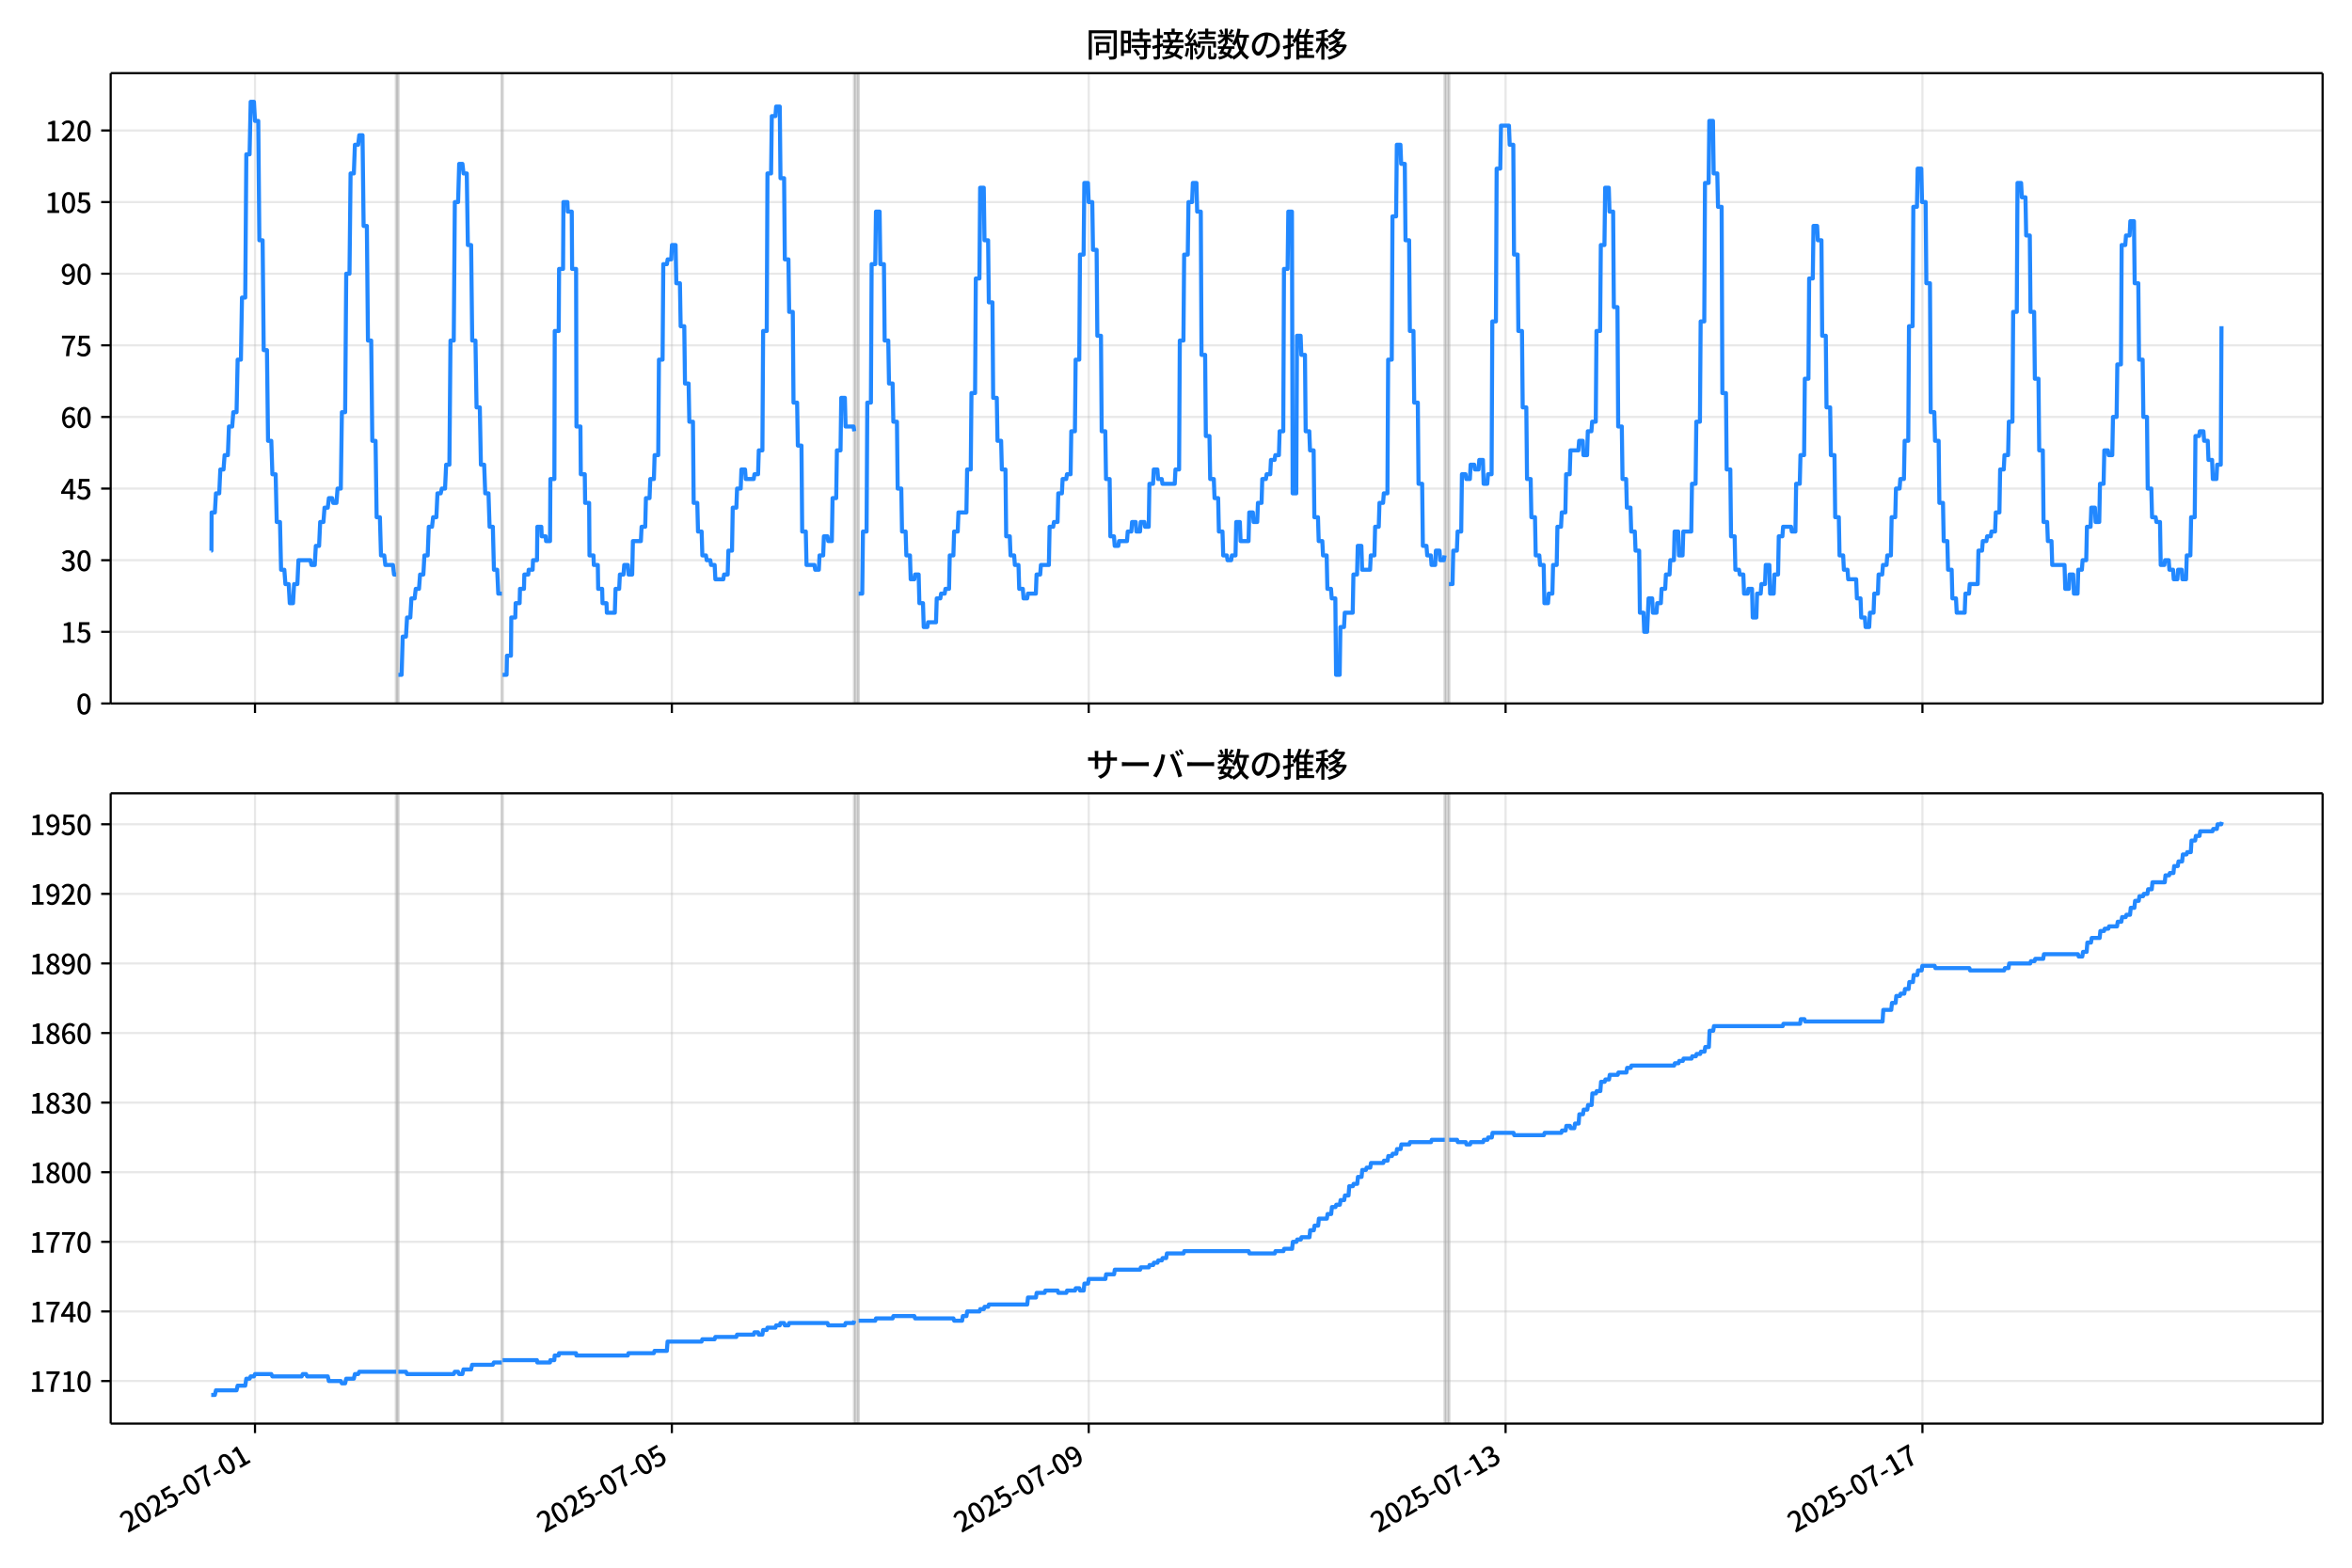 <!DOCTYPE svg  PUBLIC '-//W3C//DTD SVG 1.1//EN'  'http://www.w3.org/Graphics/SVG/1.1/DTD/svg11.dtd'>
<svg version="1.1" viewBox="0 0 864 576" xmlns="http://www.w3.org/2000/svg" xmlns:xlink="http://www.w3.org/1999/xlink">
 <defs>
  <style type="text/css">*{stroke-linejoin: round; stroke-linecap: butt}</style>
 </defs>
 <g id="aa">
  <g id="ab">
   <path d="m0 576h864v-576h-864z" fill="#fff"/>
  </g>
  <g id="ac">
   <g id="ad">
    <path d="m40.66 258.47h812.54v-231.59h-812.54z" fill="#fff"/>
   </g>
   <g id="ae">
    <path d="m145.52 258.47h.798v-231.59h-.798z" clip-path="url(#b)" fill="#808080" opacity=".3" stroke="#808080"/>
   </g>
   <g id="af">
    <path d="m184.33 258.47h.266v-231.59h-.266z" clip-path="url(#b)" fill="#808080" opacity=".3" stroke="#808080"/>
   </g>
   <g id="ag">
    <path d="m313.8 258.47h1.595v-231.59h-1.595z" clip-path="url(#b)" fill="#808080" opacity=".3" stroke="#808080"/>
   </g>
   <g id="ah">
    <path d="m530.74 258.47h1.595v-231.59h-1.595z" clip-path="url(#b)" fill="#808080" opacity=".3" stroke="#808080"/>
   </g>
   <g id="ai">
    <g id="aj">
     <g id="ak">
      <path d="m93.674 258.47v-231.59" clip-path="url(#b)" fill="none" stroke="#b0b0b0" stroke-linecap="square" stroke-opacity=".3" stroke-width=".8"/>
     </g>
     <g id="al">
      <defs>
       <path id="i" d="m0 0v3.5" stroke="#000" stroke-width=".8"/>
      </defs>
      <use x="93.674" y="258.468" stroke="#000000" stroke-width=".8" xlink:href="#i"/>
     </g>
    </g>
    <g id="am">
     <g id="an">
      <path d="m246.81 258.47v-231.59" clip-path="url(#b)" fill="none" stroke="#b0b0b0" stroke-linecap="square" stroke-opacity=".3" stroke-width=".8"/>
     </g>
     <g id="ao">
      <use x="246.806" y="258.468" stroke="#000000" stroke-width=".8" xlink:href="#i"/>
     </g>
    </g>
    <g id="ap">
     <g id="aq">
      <path d="m399.94 258.47v-231.59" clip-path="url(#b)" fill="none" stroke="#b0b0b0" stroke-linecap="square" stroke-opacity=".3" stroke-width=".8"/>
     </g>
     <g id="ar">
      <use x="399.938" y="258.468" stroke="#000000" stroke-width=".8" xlink:href="#i"/>
     </g>
    </g>
    <g id="as">
     <g id="at">
      <path d="m553.07 258.47v-231.59" clip-path="url(#b)" fill="none" stroke="#b0b0b0" stroke-linecap="square" stroke-opacity=".3" stroke-width=".8"/>
     </g>
     <g id="au">
      <use x="553.07" y="258.468" stroke="#000000" stroke-width=".8" xlink:href="#i"/>
     </g>
    </g>
    <g id="av">
     <g id="aw">
      <path d="m706.2 258.47v-231.59" clip-path="url(#b)" fill="none" stroke="#b0b0b0" stroke-linecap="square" stroke-opacity=".3" stroke-width=".8"/>
     </g>
     <g id="ax">
      <use x="706.203" y="258.468" stroke="#000000" stroke-width=".8" xlink:href="#i"/>
     </g>
    </g>
   </g>
   <g id="ay">
    <g id="az">
     <g id="ba">
      <path d="m40.66 258.47h812.54" clip-path="url(#b)" fill="none" stroke="#b0b0b0" stroke-linecap="square" stroke-opacity=".3" stroke-width=".8"/>
     </g>
     <g id="bb">
      <defs>
       <path id="d" d="m0 0h-3.5" stroke="#000" stroke-width=".8"/>
      </defs>
      <use x="40.66" y="258.468" stroke="#000000" stroke-width=".8" xlink:href="#d"/>
     </g>
     <g id="bc">
      <!-- 0 -->
      <g transform="translate(27.96 262.45) scale(.1 -.1)">
       <defs>
        <path id="a" transform="scale(.016)" d="m1830-90q-460 0-806 275-346 276-535 823-188 547-188 1366 0 820 188 1357 189 538 535 803 346 266 806 266 461 0 800-269 340-269 528-803 189-534 189-1354 0-819-189-1366-188-547-528-823-339-275-800-275zm0 589q237 0 422 185 186 186 288 599 103 413 103 1091 0 679-103 1082-102 403-288 582-185 180-422 180-236 0-422-180-186-179-292-582-105-403-105-1082 0-678 105-1091 106-413 292-599 186-185 422-185z"/>
       </defs>
       <use xlink:href="#a"/>
      </g>
     </g>
    </g>
    <g id="bd">
     <g id="be">
      <path d="m40.66 232.15h812.54" clip-path="url(#b)" fill="none" stroke="#b0b0b0" stroke-linecap="square" stroke-opacity=".3" stroke-width=".8"/>
     </g>
     <g id="bf">
      <use x="40.66" y="232.151" stroke="#000000" stroke-width=".8" xlink:href="#d"/>
     </g>
     <g id="bg">
      <!-- 15 -->
      <g transform="translate(22.26 236.14) scale(.1 -.1)">
       <defs>
        <path id="e" transform="scale(.016)" d="m544 0v608h1037v3277h-845v467q333 58 579 147 247 90 451 218h557v-4109h915v-608h-2694z"/>
        <path id="h" transform="scale(.016)" d="m1715-90q-365 0-653 90t-506 237q-217 147-383 307l352 480q134-134 294-246t361-183q202-70 452-70 262 0 473 118 212 119 333 346 122 227 122 541 0 460-247 716-246 256-649 256-224 0-384-64t-365-198l-365 237 141 2240h2387v-627h-1747l-109-1204q154 77 307 118 154 42 340 42 397 0 723-160t518-490q192-329 192-847 0-519-224-887t-586-560q-361-192-777-192z"/>
       </defs>
       <use xlink:href="#e"/>
       <use transform="translate(57)" xlink:href="#h"/>
      </g>
     </g>
    </g>
    <g id="bh">
     <g id="bi">
      <path d="m40.66 205.83h812.54" clip-path="url(#b)" fill="none" stroke="#b0b0b0" stroke-linecap="square" stroke-opacity=".3" stroke-width=".8"/>
     </g>
     <g id="bj">
      <use x="40.66" y="205.834" stroke="#000000" stroke-width=".8" xlink:href="#d"/>
     </g>
     <g id="bk">
      <!-- 30 -->
      <g transform="translate(22.26 209.82) scale(.1 -.1)">
       <defs>
        <path id="m" transform="scale(.016)" d="m1715-90q-371 0-656 90t-503 240q-217 150-377 323l359 474q211-205 479-359 269-153 634-153 269 0 467 92 199 93 311 266t112 423q0 256-125 451t-429 300q-304 106-835 106v551q467 0 732 105 266 106 384 291 119 186 119 423 0 307-192 489-192 183-531 183-269 0-503-119-233-118-438-316l-384 460q282 256 614 413 333 157 737 157 422 0 748-144 327-144 512-413 186-269 186-659 0-403-221-685-221-281-592-422v-26q269-70 490-227t349-400 128-557q0-422-215-726-214-304-573-468-358-163-787-163z"/>
       </defs>
       <use xlink:href="#m"/>
       <use transform="translate(57)" xlink:href="#a"/>
      </g>
     </g>
    </g>
    <g id="bl">
     <g id="bm">
      <path d="m40.66 179.52h812.54" clip-path="url(#b)" fill="none" stroke="#b0b0b0" stroke-linecap="square" stroke-opacity=".3" stroke-width=".8"/>
     </g>
     <g id="bn">
      <use x="40.66" y="179.517" stroke="#000000" stroke-width=".8" xlink:href="#d"/>
     </g>
     <g id="bo">
      <!-- 45 -->
      <g transform="translate(22.26 183.5) scale(.1 -.1)">
       <defs>
        <path id="r" transform="scale(.016)" d="m2170 0v3072q0 192 12 457 13 266 20 458h-26q-90-179-183-365-92-185-195-364l-921-1415h2579v-576h-3328v493l1875 2957h858v-4717h-691z"/>
       </defs>
       <use xlink:href="#r"/>
       <use transform="translate(57)" xlink:href="#h"/>
      </g>
     </g>
    </g>
    <g id="bp">
     <g id="bq">
      <path d="m40.66 153.2h812.54" clip-path="url(#b)" fill="none" stroke="#b0b0b0" stroke-linecap="square" stroke-opacity=".3" stroke-width=".8"/>
     </g>
     <g id="br">
      <use x="40.66" y="153.201" stroke="#000000" stroke-width=".8" xlink:href="#d"/>
     </g>
     <g id="bs">
      <!-- 60 -->
      <g transform="translate(22.26 157.19) scale(.1 -.1)">
       <defs>
        <path id="q" transform="scale(.016)" d="m1971-90q-339 0-634 144-294 144-518 435-224 292-352 733-128 442-128 1044 0 678 147 1161 148 483 397 784 250 301 570 445t665 144q397 0 688-147 292-147 490-359l-403-448q-128 154-327 253-198 99-409 99-307 0-567-182-259-182-413-605-153-422-153-1145 0-608 115-1002t326-589q212-195 493-195 212 0 375 121 163 122 259 343t96 522q0 300-90 511-89 212-259 320-169 109-419 109-211 0-451-134t-458-461l-25 538q134 192 313 323t374 201q196 71 375 71 397 0 694-163 298-163 467-490 170-326 170-825 0-468-195-817-195-348-512-544-317-195-701-195z"/>
       </defs>
       <use xlink:href="#q"/>
       <use transform="translate(57)" xlink:href="#a"/>
      </g>
     </g>
    </g>
    <g id="bt">
     <g id="bu">
      <path d="m40.66 126.88h812.54" clip-path="url(#b)" fill="none" stroke="#b0b0b0" stroke-linecap="square" stroke-opacity=".3" stroke-width=".8"/>
     </g>
     <g id="bv">
      <use x="40.66" y="126.884" stroke="#000000" stroke-width=".8" xlink:href="#d"/>
     </g>
     <g id="bw">
      <!-- 75 -->
      <g transform="translate(22.26 130.87) scale(.1 -.1)">
       <defs>
        <path id="g" transform="scale(.016)" d="m1235 0q32 646 109 1187t224 1024 384 941 576 938h-2208v627h3027v-455q-409-512-665-989-256-476-397-969t-205-1053-90-1251h-755z"/>
       </defs>
       <use xlink:href="#g"/>
       <use transform="translate(57)" xlink:href="#h"/>
      </g>
     </g>
    </g>
    <g id="bx">
     <g id="by">
      <path d="m40.66 100.57h812.54" clip-path="url(#b)" fill="none" stroke="#b0b0b0" stroke-linecap="square" stroke-opacity=".3" stroke-width=".8"/>
     </g>
     <g id="bz">
      <use x="40.66" y="100.567" stroke="#000000" stroke-width=".8" xlink:href="#d"/>
     </g>
     <g id="ca">
      <!-- 90 -->
      <g transform="translate(22.26 104.55) scale(.1 -.1)">
       <defs>
        <path id="k" transform="scale(.016)" d="m1562-90q-410 0-708 150-297 151-502 356l403 461q141-160 346-256t422-96q224 0 425 102 202 103 352 333 151 230 237 614 87 384 87 941 0 589-115 970t-323 563-496 182q-205 0-372-118-166-118-262-336t-96-525q0-301 86-512 87-211 259-323 173-112 417-112 224 0 460 141 237 141 448 461l32-544q-134-180-313-314t-371-208-384-74q-391 0-689 166-297 167-467 496-169 330-169 823 0 467 195 816t515 541 698 192q339 0 636-138 298-137 519-419 221-281 349-710t128-1018q0-691-141-1187t-391-807q-249-310-563-461-313-150-652-150z"/>
       </defs>
       <use xlink:href="#k"/>
       <use transform="translate(57)" xlink:href="#a"/>
      </g>
     </g>
    </g>
    <g id="cb">
     <g id="cc">
      <path d="m40.66 74.25h812.54" clip-path="url(#b)" fill="none" stroke="#b0b0b0" stroke-linecap="square" stroke-opacity=".3" stroke-width=".8"/>
     </g>
     <g id="cd">
      <use x="40.66" y="74.25" stroke="#000000" stroke-width=".8" xlink:href="#d"/>
     </g>
     <g id="ce">
      <!-- 105 -->
      <g transform="translate(16.56 78.235) scale(.1 -.1)">
       <use xlink:href="#e"/>
       <use transform="translate(57)" xlink:href="#a"/>
       <use transform="translate(114)" xlink:href="#h"/>
      </g>
     </g>
    </g>
    <g id="cf">
     <g id="cg">
      <path d="m40.66 47.933h812.54" clip-path="url(#b)" fill="none" stroke="#b0b0b0" stroke-linecap="square" stroke-opacity=".3" stroke-width=".8"/>
     </g>
     <g id="ch">
      <use x="40.66" y="47.933" stroke="#000000" stroke-width=".8" xlink:href="#d"/>
     </g>
     <g id="ci">
      <!-- 120 -->
      <g transform="translate(16.56 51.919) scale(.1 -.1)">
       <defs>
        <path id="f" transform="scale(.016)" d="m282 0v429q697 621 1164 1136 468 515 701 956 234 442 234 826 0 256-87 451-86 196-262 301-176 106-445 106-275 0-506-151-230-150-422-368l-416 410q301 333 637 518 336 186 803 186 429 0 749-176t496-493 176-745q0-455-224-919t-615-935q-390-470-889-950 186 20 394 36t374 16h1184v-634h-3046z"/>
       </defs>
       <use xlink:href="#e"/>
       <use transform="translate(57)" xlink:href="#f"/>
       <use transform="translate(114)" xlink:href="#a"/>
      </g>
     </g>
    </g>
   </g>
   <g id="cj">
    <path d="m77.594 202.33h.076l.067-14.036h1.192l.4-7.018h1.208l.4-8.772h1.173l.399-5.263h1.196l.399-10.527h1.196l.399-5.263h1.196l.399-19.299h1.196l.399-22.808h1.196l.399-52.634h1.196l.399-19.299h1.196l.399 7.018h1.196l.399 43.861h1.196l.399 40.352h1.196l.399 33.335h1.196l.399 12.281h1.196l.399 17.545h1.196l.399 17.545h1.196l.399 5.263h1.196l.399 7.018h1.196l.399-7.018h1.196l.399-8.772h4.387l.399 1.754h1.196l.399-7.018h1.196l.399-8.772h1.196l.399-5.263h1.196l.399-3.509h1.196l.399 1.754h1.196l.399-5.263h1.196l.399-28.071h1.196l.399-50.879h1.196l.399-36.844h1.196l.399-10.527h1.196l.399-3.509h1.196l.399 33.335h1.196l.399 42.107h1.196l.399 36.844h1.196l.399 28.071h1.196l.399 14.036h1.196l.399 3.509h2.792l.399 3.509h.798m.798 36.844h1.196l.399-14.036h1.196l.399-7.018h1.196l.399-7.018h1.196l.399-3.509h1.196l.399-5.263h1.196l.399-7.018h1.196l.399-10.527h1.196l.399-3.509h1.196l.399-8.772h1.196l.399-1.754h1.196l.399-8.772h1.196l.399-45.616h1.196l.399-50.879h1.196l.399-14.036h1.196l.399 3.509h1.196l.399 26.317h1.196l.399 35.089h1.196l.399 24.562h1.196l.399 21.053h1.196l.399 10.527h1.196l.399 12.281h1.196l.399 15.79h1.196l.399 8.772h1.329m.266 29.826h1.462l.133-7.018h1.462l.133-14.036h1.462l.133-5.263h1.462l.133-5.263h1.462l.133-5.263h1.462l.133-1.754h1.462l.133-3.509h1.462l.133-12.281h1.462l.133 3.509h1.462l.133 1.754h1.462l.133-22.808h1.462l.133-54.388h1.462l.133-22.808h1.462l.133-24.562h1.462l.133 3.509h1.462l.133 21.053h1.462l.133 57.897h1.462l.133 17.545h1.462l.133 10.527h1.462l.133 19.299h1.462l.133 3.509h1.462l.133 8.772h1.462l.133 5.263h1.462l.133 3.509h2.924l.266-8.772h1.329l.266-5.263h1.329l.266-3.509h1.329l.266 3.509h1.329l.266-12.281h2.924l.266-5.263h1.329l.266-10.527h1.329l.266-7.018h1.329l.266-8.772h1.329l.266-35.089h1.329l.266-35.089h1.329l.266-1.754h1.329l.266-5.263h1.329l.266 14.036h1.329l.266 15.79h1.329l.266 21.053h1.329l.266 14.036h1.329l.266 29.826h1.329l.266 10.527h1.329l.266 8.772h1.329l.266 1.754h1.329l.266 1.754h1.329l.266 5.263h2.924l.266-1.754h1.329l.266-8.772h1.329l.266-15.79h1.329l.266-7.018h1.329l.266-7.018h1.329l.266 3.509h2.924l.266-1.754h1.329l.266-8.772h1.329l.266-43.861h1.329l.266-57.897h1.329l.266-21.053h1.329l.266-3.509h1.329l.266 26.317h1.329l.266 29.826h1.329l.266 19.299h1.329l.266 33.335h1.329l.266 15.79h1.329l.266 31.58h1.329l.266 12.281h2.924l.266 1.754h1.329l.266-5.263h1.329l.266-7.018h1.329l.266 1.754h1.329l.266-15.79h1.329l.266-17.545h1.329l.266-19.299h1.329l.266 10.527h2.924l.266 1.754m1.595 59.651h1.329l.266-22.808h1.329l.266-47.37h1.329l.266-50.879h1.329l.266-19.299h1.329l.266 19.299h1.329l.266 28.071h1.329l.266 15.79h1.329l.266 14.036h1.329l.266 24.562h1.329l.266 15.79h1.329l.266 8.772h1.329l.266 8.772h1.329l.266-1.754h1.329l.266 10.527h1.329l.266 8.772h1.329l.266-1.754h2.924l.266-8.772h1.329l.266-1.754h1.329l.266-1.754h1.329l.266-12.281h1.329l.266-8.772h1.329l.266-7.018h2.924l.266-15.79h1.329l.266-28.071h1.329l.266-42.107h1.329l.266-33.335h1.329l.266 19.299h1.329l.266 22.808h1.329l.266 35.089h1.329l.266 15.79h1.329l.266 10.527h1.329l.266 24.562h1.329l.266 7.018h1.329l.266 3.509h1.329l.266 8.772h1.329l.266 3.509h1.329l.266-1.754h2.924l.266-7.018h1.329l.266-3.509h2.924l.266-14.036h1.329l.266-1.754h1.329l.266-10.527h1.329l.266-5.263h1.329l.266-1.754h1.329l.266-15.79h1.329l.266-26.317h1.329l.266-38.598h1.329l.266-26.317h1.329l.266 7.018h1.329l.266 17.545h1.329l.266 31.58h1.329l.266 35.089h1.329l.266 17.545h1.329l.266 21.053h1.329l.266 3.509h1.329l.266-1.754h2.924l.266-3.509h1.329l.266-3.509h1.329l.266 3.509h1.329l.266-3.509h1.329l.266 1.754h1.329l.266-15.79h1.329l.266-5.263h1.329l.266 3.509h1.329l.266 1.754h4.519l.266-5.263h1.329l.266-47.37h1.329l.266-31.58h1.329l.266-19.299h1.329l.266-7.018h1.329l.266 10.527h1.329l.266 52.634h1.329l.266 29.826h1.329l.266 15.79h1.329l.266 7.018h1.329l.266 12.281h1.329l.266 8.772h1.329l.266 1.754h1.329l.266-1.754h1.329l.266-12.281h1.329l.266 7.018h2.924l.266-10.527h1.329l.266 3.509h1.329l.266-7.018h1.329l.266-8.772h1.329l.266-1.754h1.329l.266-5.263h1.329l.266-1.754h1.329l.266-8.772h1.329l.266-59.651h1.329l.266-21.053h1.329l.266 103.51h1.329l.266-57.897h1.329l.266 7.018h1.329l.266 28.071h1.329l.266 7.018h1.329l.266 24.562h1.329l.266 8.772h1.329l.266 5.263h1.329l.266 12.281h1.329l.266 3.509h1.329l.266 28.071h1.329l.266-17.545h1.329l.266-5.263h2.924l.266-14.036h1.329l.266-10.527h1.329l.266 8.772h2.924l.266-5.263h1.329l.266-10.527h1.329l.266-8.772h1.329l.266-3.509h1.329l.266-49.125h1.329l.266-52.634h1.329l.266-26.317h1.329l.266 7.018h1.329l.266 28.071h1.329l.266 33.335h1.329l.266 26.317h1.329l.266 29.826h1.329l.266 22.808h1.329l.266 3.509h1.329l.266 3.509h1.329l.266-5.263h1.329l.266 3.509h1.329l.266-1.754m1.595 10.527h1.329l.266-12.281h1.329l.266-7.018h1.329l.266-21.053h1.329l.266 1.754h1.329l.266-5.263h1.329l.266 1.754h1.329l.266-3.509h1.329l.266 8.772h1.329l.266-3.509h1.329l.266-56.142h1.329l.266-56.142h1.329l.266-15.79h2.924l.266 7.018h1.329l.266 40.352h1.329l.266 28.071h1.329l.266 28.071h1.329l.266 26.317h1.329l.266 14.036h1.329l.266 14.036h1.329l.266 3.509h1.329l.266 14.036h1.329l.266-3.509h1.329l.266-10.527h1.329l.266-14.036h1.329l.266-5.263h1.329l.266-14.036h1.329l.266-8.772h2.924l.266-3.509h1.329l.266 5.263h1.329l.266-8.772h1.329l.266-3.509h1.329l.266-33.335h1.329l.266-31.58h1.329l.266-21.053h1.329l.266 8.772h1.329l.266 35.089h1.329l.266 43.861h1.329l.266 19.299h1.329l.266 10.527h1.329l.266 8.772h1.329l.266 7.018h1.329l.266 22.808h1.329l.266 7.018h1.063l.532-12.281h1.329l.266 5.263h1.329l.266-3.509h1.329l.266-5.263h1.329l.266-5.263h1.329l.266-5.263h1.329l.266-10.527h1.329l.266 8.772h1.329l.266-8.772h2.924l.266-17.545h1.329l.266-22.808h1.329l.266-36.844h1.329l.266-50.879h1.329l.266-22.808h1.329l.266 19.299h1.329l.266 12.281h1.329l.266 68.424h1.329l.266 28.071h1.329l.266 24.562h1.329l.266 12.281h1.329l.266 1.754h1.329l.266 7.018h1.329l.266-1.754h1.329l.266 10.527h1.329l.266-8.772h1.329l.266-3.509h1.329l.266-7.018h1.329l.266 10.527h1.329l.266-7.018h1.329l.266-14.036h1.329l.266-3.509h2.924l.266 1.754h1.329l.266-17.545h1.329l.266-10.527h1.329l.266-28.071h1.329l.266-36.844h1.329l.266-19.299h1.329l.266 5.263h1.329l.266 35.089h1.329l.266 26.317h1.329l.266 17.545h1.329l.266 22.808h1.329l.266 14.036h1.329l.266 5.263h1.329l.266 3.509h2.924l.266 7.018h1.329l.266 7.018h1.329l.266 3.509h1.329l.266-5.263h1.329l.266-7.018h1.329l.266-7.018h1.329l.266-3.509h1.329l.266-3.509h1.329l.266-14.036h1.329l.266-10.527h1.329l.266-3.509h1.329l.266-14.036h1.329l.266-42.107h1.329l.266-43.861h1.329l.266-14.036h1.329l.266 12.281h1.329l.266 29.826h1.329l.266 47.37h1.329l.266 10.527h1.329l.266 22.808h1.329l.266 14.036h1.329l.266 10.527h1.329l.266 10.527h1.329l.266 5.263h2.924l.266-7.018h1.329l.266-3.509h2.924l.266-12.281h1.329l.266-3.509h1.329l.266-1.754h1.329l.266-1.754h1.329l.266-7.018h1.329l.266-15.79h1.329l.266-5.263h1.329l.266-12.281h1.329l.266-40.352h1.329l.266-47.37h1.329l.266 5.263h1.329l.266 14.036h1.329l.266 28.071h1.329l.266 24.562h1.329l.266 26.317h1.329l.266 26.317h1.329l.266 7.018h1.329l.266 8.772h4.519l.266 8.772h1.329l.266-5.263h1.329l.266 7.018h1.329l.266-8.772h1.329l.266-3.509h1.329l.266-12.281h1.329l.266-7.018h1.329l.266 5.263h1.329l.266-14.036h1.329l.266-12.281h1.329l.266 1.754h1.329l.266-14.036h1.329l.266-19.299h1.329l.266-43.861h1.329l.266-3.509h1.329l.266-5.263h1.329l.266 22.808h1.329l.266 28.071h1.329l.266 21.053h1.329l.266 26.317h1.329l.266 10.527h1.329l.266 1.754h1.329l.266 15.79h1.329l.266-1.754h1.329l.266 3.509h1.329l.266 3.509h1.329l.266-3.509h1.329l.266 3.509h1.329l.266-8.772h1.329l.266-14.036h1.329l.266-29.826h1.329l.266-1.754h1.329l.266 3.509h1.329l.266 7.018h1.329l.266 7.018h1.329l.266-5.263h1.329l.266-50.879v0" clip-path="url(#b)" fill="none" stroke="#28f" stroke-linecap="square" stroke-width="1.5"/>
   </g>
   <g id="ck">
    <path d="m40.66 258.47v-231.59" fill="none" stroke="#000" stroke-linecap="square" stroke-width=".8"/>
   </g>
   <g id="cl">
    <path d="m853.2 258.47v-231.59" fill="none" stroke="#000" stroke-linecap="square" stroke-width=".8"/>
   </g>
   <g id="cm">
    <path d="m40.66 258.47h812.54" fill="none" stroke="#000" stroke-linecap="square" stroke-width=".8"/>
   </g>
   <g id="cn">
    <path d="m40.66 26.88h812.54" fill="none" stroke="#000" stroke-linecap="square" stroke-width=".8"/>
   </g>
   <g id="co">
    <!-- 同時接続数の推移 -->
    <g transform="translate(398.93 20.88) scale(.12 -.12)">
     <defs>
      <path id="x" transform="scale(.016)" d="m1587 3936h3232v-518h-3232v518zm320-1114h557v-2534h-557v2534zm301 0h2291v-2086h-2291v512h1734v1069h-1734v505zm-1683 2260h5113v-570h-4524v-5056h-589v5626zm4768 0h595v-4896q0-250-67-397t-227-218q-160-77-426-96t-675-19q-13 83-45 192t-77 218q-45 108-89 185 281-13 527-13 247 0 330 0 83 7 118 42 36 35 36 112v4890z"/>
      <path id="v" transform="scale(.016)" d="m2714 4672h3238v-525h-3238v525zm-244-1235h3712v-538h-3712v538zm20-1184h3635v-531h-3635v531zm1523 3155h595v-2310h-595v2310zm832-2451h589v-2823q0-230-61-364-61-135-227-199-167-70-423-86t-633-16q-20 121-78 285-57 163-121 284 275-6 509-9t310-3q77 6 106 28 29 23 29 93v2810zm-2023-1677 487 282q153-160 313-352t294-381q135-189 206-343l-519-313q-64 153-189 348-124 196-278 394-154 199-314 365zm-2086 3718h1619v-4281h-1619v544h1056v3187h-1056v550zm32-1843h1293v-537h-1293v537zm-320 1843h563v-4832h-563v4832z"/>
      <path id="w" transform="scale(.016)" d="m3866 5408h614v-870h-614v870zm-1479-653h3597v-518h-3597v518zm-230-1485h4e3v-518h-4e3v518zm825 922 519 102q64-160 121-342 58-182 96-352 39-170 45-304l-544-128q-6 134-42 313-35 180-83 365-48 186-112 346zm1856 109 589-71q-96-275-202-557-105-281-195-486l-518 77q58 147 122 329 64 183 118 372t86 336zm-2643-2106h3943v-518h-3943v518zm1408 685 602-115q-167-371-362-784t-390-797-362-685l-525 179q160 288 346 666t368 784 323 752zm-659-2157 358 403q352-102 733-240 381-137 752-304 371-166 697-336 327-169 558-329l-384-461q-218 160-532 336-313 176-685 345-371 170-755 323-384 154-742 263zm1894 1114 583-71q-122-550-353-944-230-393-604-662t-922-435q-547-167-1296-269-25 128-93 269-67 141-137 230 678 64 1168 192t819 349q330 221 531 550 202 330 304 791zm-4684 217q396 90 953 240 557 151 1120 311l77-544q-525-154-1053-311-528-156-963-284l-134 588zm121 2093h1965v-563h-1965v563zm819 1248h576v-5229q0-236-51-374t-192-208q-141-77-355-99-214-23-541-16-13 115-64 288t-109 294q205-6 381-6t234 0q64 0 92 28 29 29 29 93v5229z"/>
      <path id="u" transform="scale(.016)" d="m4058 5408h595v-1798h-595v1798zm-1415-563h3443v-499h-3443v499zm231-992h3008v-499h-3008v499zm-224-877h3475v-1203h-531v729h-2432v-729h-512v1203zm1964-877h551v-1881q0-122 22-157 23-35 106-35 25 0 92 0 68 0 135 0t99 0q51 0 83 54t45 224 19 515q90-70 234-131t259-93q-19-429-83-662-64-234-183-326-118-93-316-93-39 0-103 0t-134 0-138 0q-67 0-99 0-237 0-365 64t-176 218q-48 153-48 422v1881zm-1164-6h550v-455q0-243-48-528-48-284-186-579-137-294-409-572-272-279-727-503-70 90-192 208-121 118-230 195 416 205 665 438 250 234 371 474 122 240 164 467 42 228 42 413v442zm-2240 3309 524-192q-121-244-259-503-137-259-275-496t-259-416l-410 173q122 186 246 438 125 253 240 515 116 263 193 481zm716-743 500-230q-224-359-496-756-272-396-548-764-275-368-518-650l-358 205q179 211 377 483 199 272 387 569 189 298 358 592 170 295 298 551zm-1721-665 307 403q166-154 339-340 173-185 320-364t224-327l-326-460q-77 160-218 348-141 189-314 384-172 196-332 356zm1485-832 435 179q128-211 249-458 122-246 215-474 93-227 137-412l-473-211q-32 185-119 422-86 237-201 486-115 250-243 468zm-1530-583q422 26 998 54 576 29 1184 68l7-499q-570-45-1127-84-556-38-992-70l-70 531zm1702-992 436 135q121-276 214-596t118-556l-454-148q-26 237-112 563-86 327-202 602zm-1363 109 499-83q-57-455-163-897-105-441-253-748-51 32-134 73-83 42-170 83-86 42-144 62 148 294 234 697t131 813zm691 627h525v-2861h-525v2861z"/>
      <path id="o" transform="scale(.016)" d="m224 2022h3187v-499h-3187v499zm51 2247h3111v-487h-3111v487zm1127-1735 563-121q-154-320-333-672t-352-679q-173-326-326-582l-532 173q148 243 324 566t345 669q170 346 311 646zm934-832 563-64q-89-480-262-838t-461-614-701-432-976-298q-25 128-99 269t-157 237q659 102 1085 303 426 202 666 554t342 883zm422 3597 519-211q-147-218-298-436-150-217-278-377l-403 186q121 173 252 413 132 240 208 425zm-1203 109h563v-2957h-563v2957zm-1075-320 448 186q134-192 246-420 112-227 157-393l-467-211q-38 172-147 406t-237 432zm1094-1050 397-236q-160-263-400-529-240-265-519-489-278-224-553-378-51 103-141 237-89 135-179 218 269 109 534 294 266 186 493 416 228 231 368 467zm487-204q83-45 246-145 163-99 352-211t346-211 221-150l-327-423q-83 77-230 198-147 122-317 253-170 132-327 250-156 119-259 189l295 250zm1798 396h2311v-556h-2311v556zm115 1178 615-90q-103-640-263-1235t-384-1101q-224-505-512-889-44 57-134 134t-186 157-166 125q275 339 473 796 199 458 340 995 141 538 217 1108zm1223-1510 614-58q-147-1101-445-1940-297-838-813-1443-515-604-1321-1014-26 71-90 177-64 105-134 208-70 102-128 159 742 346 1212 880 471 535 730 1290 260 755 375 1741zm-1005-135q134-851 387-1597 253-745 659-1305 407-560 1002-874-70-57-154-150-83-93-154-189-70-96-121-179-633 371-1056 988-422 618-688 1434-265 816-425 1783l550 89zm-3309-3065 327 416q377-148 754-330 378-182 701-378 324-195 548-368l-416-435q-211 179-519 378-307 198-666 383-358 186-729 334z"/>
      <path id="t" transform="scale(.016)" d="m3686 4378q-64-493-163-1041-99-547-265-1084-192-653-432-1104t-522-688-595-237q-320 0-596 221-275 221-448 621-172 400-172 931 0 537 220 1017 221 480 611 851 391 372 909 583 519 211 1121 211 576 0 1040-186 464-185 793-515 330-329 502-771 173-441 173-941 0-672-278-1194-278-521-816-851-538-329-1318-444l-378 601q166 20 307 42t263 48q307 70 585 217 279 148 496 375 218 227 342 534 125 308 125 692t-122 713q-121 330-358 573-236 243-582 380-346 138-781 138-525 0-935-186-409-185-694-489-284-304-432-656-147-352-147-678 0-365 89-605 90-240 224-355 135-115 276-115t288 144 297 457q151 314 298 800 147 461 246 982 100 522 145 1021l684-12z"/>
      <path id="p" transform="scale(.016)" d="m2995 2925h2893v-519h-2893v519zm0-1280h2893v-519h-2893v519zm-64-1299h3232v-557h-3232v557zm1312 3577h563v-3763h-563v3763zm429 1466 634-141q-154-390-340-794-185-403-339-684l-512 140q103 199 208 458 106 259 195 528 90 269 154 493zm-1472 25 582-147q-153-518-371-1018-217-499-483-931t-573-758q-38 64-109 160-70 96-147 198-77 103-141 160 416 416 733 1034t509 1302zm128-1203h2720v-537h-2720v-4205h-582v4422l313 320h269zm-3174-2157q396 90 953 240 557 151 1120 311l77-544q-525-154-1053-311-528-156-963-284l-134 588zm121 2093h1965v-563h-1965v563zm819 1248h576v-5229q0-236-51-374t-192-208q-141-77-355-99-214-23-541-16-13 115-64 288t-109 294q205-6 381-6t234 0q64 0 92 28 29 29 29 93v5229z"/>
      <path id="n" transform="scale(.016)" d="m4051 5402 595-109q-281-493-729-941t-1107-806q-39 64-106 144t-141 153q-73 74-137 119 608 288 1011 678t614 762zm-77-557h1511v-493h-1863l352 493zm1293 0h109l109 25 384-179q-192-505-496-905t-695-701q-390-301-845-519-454-217-947-358-44 109-137 253t-176 227q448 109 867 294 419 186 777 445 359 259 631 592t419 730v96zm-1990-954 377 307q167-96 336-218 170-121 320-249 151-128 247-237l-397-332q-90 108-237 236t-317 259q-169 132-329 234zm1107-934 595-109q-307-538-803-1031-496-492-1232-876-38 64-102 144t-138 156q-74 77-138 116 455 217 807 483t604 554q253 288 407 563zm-90-589h1460v-506h-1818l358 506zm1268 0h121l109 26 384-167q-192-614-531-1075t-787-794q-448-332-983-553-534-221-1129-355-45 115-132 269-86 153-176 249 551 96 1043 285 493 189 903 473 410 285 714 669t464 883v90zm-2132-1056 410 339q186-102 384-237 198-134 371-275t282-269l-435-371q-103 128-270 272-166 144-361 288t-381 253zm-2150 3533h589v-5376h-589v5376zm-992-1242h2336v-569h-2336v569zm1024-224 365-160q-96-339-231-707-134-368-291-727-157-358-336-672-179-313-365-537-44 128-134 291t-160 272q173 192 339 457 167 266 323 570 157 304 282 618t208 595zm941 1946 416-467q-314-122-695-221-380-99-784-173-403-74-780-131-20 102-71 236-51 135-102 231 358 58 732 138 375 80 711 179t573 208zm-397-2579q58-45 179-170 122-125 266-266 144-140 259-265t160-183l-352-473q-58 102-157 255-99 154-218 317-118 164-227 311-108 147-185 237l275 237z"/>
     </defs>
     <use xlink:href="#x"/>
     <use transform="translate(100)" xlink:href="#v"/>
     <use transform="translate(200)" xlink:href="#w"/>
     <use transform="translate(300)" xlink:href="#u"/>
     <use transform="translate(400)" xlink:href="#o"/>
     <use transform="translate(500)" xlink:href="#t"/>
     <use transform="translate(600)" xlink:href="#p"/>
     <use transform="translate(700)" xlink:href="#n"/>
    </g>
   </g>
  </g>
  <g id="cp">
   <g id="cq">
    <path d="m40.66 523.06h812.54v-231.59h-812.54z" fill="#fff"/>
   </g>
   <g id="cr">
    <path d="m145.52 523.06h.798v-231.59h-.798z" clip-path="url(#c)" fill="#808080" opacity=".3" stroke="#808080"/>
   </g>
   <g id="cs">
    <path d="m184.33 523.06h.266v-231.59h-.266z" clip-path="url(#c)" fill="#808080" opacity=".3" stroke="#808080"/>
   </g>
   <g id="ct">
    <path d="m313.8 523.06h1.595v-231.59h-1.595z" clip-path="url(#c)" fill="#808080" opacity=".3" stroke="#808080"/>
   </g>
   <g id="cu">
    <path d="m530.74 523.06h1.595v-231.59h-1.595z" clip-path="url(#c)" fill="#808080" opacity=".3" stroke="#808080"/>
   </g>
   <g id="cv">
    <g id="cw">
     <g id="cx">
      <path d="m93.674 523.06v-231.59" clip-path="url(#c)" fill="none" stroke="#b0b0b0" stroke-linecap="square" stroke-opacity=".3" stroke-width=".8"/>
     </g>
     <g id="cy">
      <use x="93.674" y="523.055" stroke="#000000" stroke-width=".8" xlink:href="#i"/>
     </g>
     <g id="cz">
      <!-- 2025-07-01 -->
      <g transform="translate(46.884 563.33) rotate(-30) scale(.1 -.1)">
       <defs>
        <path id="j" transform="scale(.016)" d="m301 1536v544h1689v-544h-1689z"/>
       </defs>
       <use xlink:href="#f"/>
       <use transform="translate(57)" xlink:href="#a"/>
       <use transform="translate(114)" xlink:href="#f"/>
       <use transform="translate(171)" xlink:href="#h"/>
       <use transform="translate(228)" xlink:href="#j"/>
       <use transform="translate(263.7)" xlink:href="#a"/>
       <use transform="translate(320.7)" xlink:href="#g"/>
       <use transform="translate(377.7)" xlink:href="#j"/>
       <use transform="translate(413.4)" xlink:href="#a"/>
       <use transform="translate(470.4)" xlink:href="#e"/>
      </g>
     </g>
    </g>
    <g id="da">
     <g id="db">
      <path d="m246.81 523.06v-231.59" clip-path="url(#c)" fill="none" stroke="#b0b0b0" stroke-linecap="square" stroke-opacity=".3" stroke-width=".8"/>
     </g>
     <g id="dc">
      <use x="246.806" y="523.055" stroke="#000000" stroke-width=".8" xlink:href="#i"/>
     </g>
     <g id="dd">
      <!-- 2025-07-05 -->
      <g transform="translate(200.02 563.33) rotate(-30) scale(.1 -.1)">
       <use xlink:href="#f"/>
       <use transform="translate(57)" xlink:href="#a"/>
       <use transform="translate(114)" xlink:href="#f"/>
       <use transform="translate(171)" xlink:href="#h"/>
       <use transform="translate(228)" xlink:href="#j"/>
       <use transform="translate(263.7)" xlink:href="#a"/>
       <use transform="translate(320.7)" xlink:href="#g"/>
       <use transform="translate(377.7)" xlink:href="#j"/>
       <use transform="translate(413.4)" xlink:href="#a"/>
       <use transform="translate(470.4)" xlink:href="#h"/>
      </g>
     </g>
    </g>
    <g id="de">
     <g id="df">
      <path d="m399.94 523.06v-231.59" clip-path="url(#c)" fill="none" stroke="#b0b0b0" stroke-linecap="square" stroke-opacity=".3" stroke-width=".8"/>
     </g>
     <g id="dg">
      <use x="399.938" y="523.055" stroke="#000000" stroke-width=".8" xlink:href="#i"/>
     </g>
     <g id="dh">
      <!-- 2025-07-09 -->
      <g transform="translate(353.15 563.33) rotate(-30) scale(.1 -.1)">
       <use xlink:href="#f"/>
       <use transform="translate(57)" xlink:href="#a"/>
       <use transform="translate(114)" xlink:href="#f"/>
       <use transform="translate(171)" xlink:href="#h"/>
       <use transform="translate(228)" xlink:href="#j"/>
       <use transform="translate(263.7)" xlink:href="#a"/>
       <use transform="translate(320.7)" xlink:href="#g"/>
       <use transform="translate(377.7)" xlink:href="#j"/>
       <use transform="translate(413.4)" xlink:href="#a"/>
       <use transform="translate(470.4)" xlink:href="#k"/>
      </g>
     </g>
    </g>
    <g id="di">
     <g id="dj">
      <path d="m553.07 523.06v-231.59" clip-path="url(#c)" fill="none" stroke="#b0b0b0" stroke-linecap="square" stroke-opacity=".3" stroke-width=".8"/>
     </g>
     <g id="dk">
      <use x="553.07" y="523.055" stroke="#000000" stroke-width=".8" xlink:href="#i"/>
     </g>
     <g id="dl">
      <!-- 2025-07-13 -->
      <g transform="translate(506.28 563.33) rotate(-30) scale(.1 -.1)">
       <use xlink:href="#f"/>
       <use transform="translate(57)" xlink:href="#a"/>
       <use transform="translate(114)" xlink:href="#f"/>
       <use transform="translate(171)" xlink:href="#h"/>
       <use transform="translate(228)" xlink:href="#j"/>
       <use transform="translate(263.7)" xlink:href="#a"/>
       <use transform="translate(320.7)" xlink:href="#g"/>
       <use transform="translate(377.7)" xlink:href="#j"/>
       <use transform="translate(413.4)" xlink:href="#e"/>
       <use transform="translate(470.4)" xlink:href="#m"/>
      </g>
     </g>
    </g>
    <g id="dm">
     <g id="dn">
      <path d="m706.2 523.06v-231.59" clip-path="url(#c)" fill="none" stroke="#b0b0b0" stroke-linecap="square" stroke-opacity=".3" stroke-width=".8"/>
     </g>
     <g id="do">
      <use x="706.203" y="523.055" stroke="#000000" stroke-width=".8" xlink:href="#i"/>
     </g>
     <g id="dp">
      <!-- 2025-07-17 -->
      <g transform="translate(659.41 563.33) rotate(-30) scale(.1 -.1)">
       <use xlink:href="#f"/>
       <use transform="translate(57)" xlink:href="#a"/>
       <use transform="translate(114)" xlink:href="#f"/>
       <use transform="translate(171)" xlink:href="#h"/>
       <use transform="translate(228)" xlink:href="#j"/>
       <use transform="translate(263.7)" xlink:href="#a"/>
       <use transform="translate(320.7)" xlink:href="#g"/>
       <use transform="translate(377.7)" xlink:href="#j"/>
       <use transform="translate(413.4)" xlink:href="#e"/>
       <use transform="translate(470.4)" xlink:href="#g"/>
      </g>
     </g>
    </g>
   </g>
   <g id="dq">
    <g id="dr">
     <g id="ds">
      <path d="m40.66 507.41h812.54" clip-path="url(#c)" fill="none" stroke="#b0b0b0" stroke-linecap="square" stroke-opacity=".3" stroke-width=".8"/>
     </g>
     <g id="dt">
      <use x="40.66" y="507.415" stroke="#000000" stroke-width=".8" xlink:href="#d"/>
     </g>
     <g id="du">
      <!-- 1710 -->
      <g transform="translate(10.86 511.4) scale(.1 -.1)">
       <use xlink:href="#e"/>
       <use transform="translate(57)" xlink:href="#g"/>
       <use transform="translate(114)" xlink:href="#e"/>
       <use transform="translate(171)" xlink:href="#a"/>
      </g>
     </g>
    </g>
    <g id="dv">
     <g id="dw">
      <path d="m40.66 481.84h812.54" clip-path="url(#c)" fill="none" stroke="#b0b0b0" stroke-linecap="square" stroke-opacity=".3" stroke-width=".8"/>
     </g>
     <g id="dx">
      <use x="40.66" y="481.844" stroke="#000000" stroke-width=".8" xlink:href="#d"/>
     </g>
     <g id="dy">
      <!-- 1740 -->
      <g transform="translate(10.86 485.83) scale(.1 -.1)">
       <use xlink:href="#e"/>
       <use transform="translate(57)" xlink:href="#g"/>
       <use transform="translate(114)" xlink:href="#r"/>
       <use transform="translate(171)" xlink:href="#a"/>
      </g>
     </g>
    </g>
    <g id="dz">
     <g id="ea">
      <path d="m40.66 456.27h812.54" clip-path="url(#c)" fill="none" stroke="#b0b0b0" stroke-linecap="square" stroke-opacity=".3" stroke-width=".8"/>
     </g>
     <g id="eb">
      <use x="40.66" y="456.273" stroke="#000000" stroke-width=".8" xlink:href="#d"/>
     </g>
     <g id="ec">
      <!-- 1770 -->
      <g transform="translate(10.86 460.26) scale(.1 -.1)">
       <use xlink:href="#e"/>
       <use transform="translate(57)" xlink:href="#g"/>
       <use transform="translate(114)" xlink:href="#g"/>
       <use transform="translate(171)" xlink:href="#a"/>
      </g>
     </g>
    </g>
    <g id="ed">
     <g id="ee">
      <path d="m40.66 430.7h812.54" clip-path="url(#c)" fill="none" stroke="#b0b0b0" stroke-linecap="square" stroke-opacity=".3" stroke-width=".8"/>
     </g>
     <g id="ef">
      <use x="40.66" y="430.702" stroke="#000000" stroke-width=".8" xlink:href="#d"/>
     </g>
     <g id="eg">
      <!-- 1800 -->
      <g transform="translate(10.86 434.69) scale(.1 -.1)">
       <defs>
        <path id="l" transform="scale(.016)" d="m1830-90q-441 0-787 163-345 164-547 448-202 285-202 650 0 314 122 557t314 419 403 291v32q-256 186-442 458-185 272-185 643 0 365 176 640t480 425q304 151 694 151 410 0 704-160t457-439q164-278 164-649 0-237-96-448t-234-381q-137-169-291-278v-32q218-115 397-285 179-169 288-406t109-557q0-346-189-628-189-281-532-448-342-166-803-166zm314 2708q205 198 310 419 106 221 106 464 0 211-83 384t-247 272q-163 99-393 99-288 0-480-183-192-182-192-502 0-256 134-429 135-172 359-294t486-230zm-294-2170q236 0 418 89 183 90 285 253 103 164 103 388 0 211-90 367-89 157-246 272-157 116-368 215t-454 195q-244-173-398-426-153-252-153-553 0-237 118-416 119-179 324-282 205-102 461-102z"/>
       </defs>
       <use xlink:href="#e"/>
       <use transform="translate(57)" xlink:href="#l"/>
       <use transform="translate(114)" xlink:href="#a"/>
       <use transform="translate(171)" xlink:href="#a"/>
      </g>
     </g>
    </g>
    <g id="eh">
     <g id="ei">
      <path d="m40.66 405.13h812.54" clip-path="url(#c)" fill="none" stroke="#b0b0b0" stroke-linecap="square" stroke-opacity=".3" stroke-width=".8"/>
     </g>
     <g id="ej">
      <use x="40.66" y="405.131" stroke="#000000" stroke-width=".8" xlink:href="#d"/>
     </g>
     <g id="ek">
      <!-- 1830 -->
      <g transform="translate(10.86 409.12) scale(.1 -.1)">
       <use xlink:href="#e"/>
       <use transform="translate(57)" xlink:href="#l"/>
       <use transform="translate(114)" xlink:href="#m"/>
       <use transform="translate(171)" xlink:href="#a"/>
      </g>
     </g>
    </g>
    <g id="el">
     <g id="em">
      <path d="m40.66 379.56h812.54" clip-path="url(#c)" fill="none" stroke="#b0b0b0" stroke-linecap="square" stroke-opacity=".3" stroke-width=".8"/>
     </g>
     <g id="en">
      <use x="40.66" y="379.56" stroke="#000000" stroke-width=".8" xlink:href="#d"/>
     </g>
     <g id="eo">
      <!-- 1860 -->
      <g transform="translate(10.86 383.54) scale(.1 -.1)">
       <use xlink:href="#e"/>
       <use transform="translate(57)" xlink:href="#l"/>
       <use transform="translate(114)" xlink:href="#q"/>
       <use transform="translate(171)" xlink:href="#a"/>
      </g>
     </g>
    </g>
    <g id="ep">
     <g id="eq">
      <path d="m40.66 353.99h812.54" clip-path="url(#c)" fill="none" stroke="#b0b0b0" stroke-linecap="square" stroke-opacity=".3" stroke-width=".8"/>
     </g>
     <g id="er">
      <use x="40.66" y="353.989" stroke="#000000" stroke-width=".8" xlink:href="#d"/>
     </g>
     <g id="es">
      <!-- 1890 -->
      <g transform="translate(10.86 357.97) scale(.1 -.1)">
       <use xlink:href="#e"/>
       <use transform="translate(57)" xlink:href="#l"/>
       <use transform="translate(114)" xlink:href="#k"/>
       <use transform="translate(171)" xlink:href="#a"/>
      </g>
     </g>
    </g>
    <g id="et">
     <g id="eu">
      <path d="m40.66 328.42h812.54" clip-path="url(#c)" fill="none" stroke="#b0b0b0" stroke-linecap="square" stroke-opacity=".3" stroke-width=".8"/>
     </g>
     <g id="ev">
      <use x="40.66" y="328.418" stroke="#000000" stroke-width=".8" xlink:href="#d"/>
     </g>
     <g id="ew">
      <!-- 1920 -->
      <g transform="translate(10.86 332.4) scale(.1 -.1)">
       <use xlink:href="#e"/>
       <use transform="translate(57)" xlink:href="#k"/>
       <use transform="translate(114)" xlink:href="#f"/>
       <use transform="translate(171)" xlink:href="#a"/>
      </g>
     </g>
    </g>
    <g id="ex">
     <g id="ey">
      <path d="m40.66 302.85h812.54" clip-path="url(#c)" fill="none" stroke="#b0b0b0" stroke-linecap="square" stroke-opacity=".3" stroke-width=".8"/>
     </g>
     <g id="ez">
      <use x="40.66" y="302.847" stroke="#000000" stroke-width=".8" xlink:href="#d"/>
     </g>
     <g id="fa">
      <!-- 1950 -->
      <g transform="translate(10.86 306.83) scale(.1 -.1)">
       <use xlink:href="#e"/>
       <use transform="translate(57)" xlink:href="#k"/>
       <use transform="translate(114)" xlink:href="#h"/>
       <use transform="translate(171)" xlink:href="#a"/>
      </g>
     </g>
    </g>
   </g>
   <g id="fb">
    <path d="m77.594 512.53h1.334l.4-1.705h7.567l.399-1.705h2.792l.399-2.557h1.196l.399-.852h1.196l.399-.852h5.982l.399.852h10.767l.399-.852h1.196l.399.852h7.577l.399 1.705h4.387l.399.852h1.196l.399-1.705h2.792l.399-1.705h1.196l.399-.852h13.559m.798 0h2.792l.399.852h17.148l.399-.852h1.196l.399.852h1.196l.399-1.705h2.792l.399-1.705h7.577l.399-.852h2.924m.266-.852h12.628l.133.852h4.652l.133-.852h1.462l.133-1.705h1.462l.133-.852h6.248l.133.852h18.876l.266-.852h9.305l.266-.852h4.519l.266-3.409h12.495l.266-.852h4.519l.266-.852h7.71l.266-.852h6.115l.266-.852h1.329l.266.852h1.329l.266-1.705h1.329l.266-.852h2.924l.266-.852h1.329l.266-.852h1.329l.266.852h1.329l.266-.852h14.09l.266.852h6.115l.266-.852h2.924l.266-.852m1.595 0h6.115l.266-.852h6.115l.266-.852h7.71l.266.852h14.09l.266.852h2.924l.266-1.705h1.329l.266-1.705h4.519l.266-.852h1.329l.266-.852h1.329l.266-.852h14.09l.266-2.557h2.924l.266-1.705h2.924l.266-.852h4.519l.266.852h2.924l.266-.852h2.924l.266-.852h1.329l.266.852h1.329l.266-2.557h1.329l.266-1.705h6.115l.266-1.705h2.924l.266-1.705h9.305l.266-.852h2.924l.266-.852h1.329l.266-.852h1.329l.266-.852h1.329l.266-.852h1.329l.266-1.705h6.115l.266-.852h23.661l.266.852h9.305l.266-.852h2.924l.266-.852h2.924l.266-2.557h1.329l.266-.852h1.329l.266-.852h2.924l.266-2.557h1.329l.266-1.705h1.329l.266-2.557h2.924l.266-1.705h1.329l.266-2.557h1.329l.266-.852h1.329l.266-1.705h1.329l.266-1.705h1.329l.266-3.409h1.329l.266-.852h1.329l.266-2.557h1.329l.266-2.557h1.329l.266-.852h1.329l.266-1.705h4.519l.266-.852h1.329l.266-1.705h1.329l.266-.852h1.329l.266-1.705h1.329l.266-1.705h2.924l.266-.852h7.71l.266-.852h4.785m1.595 0h2.924l.266.852h2.924l.266.852h1.329l.266-.852h4.519l.266-.852h1.329l.266-.852h1.329l.266-1.705h7.71l.266.852h10.9l.266-.852h6.115l.266-.852h1.329l.266-1.705h1.329l.266.852h1.329l.266-1.705h1.329l.266-3.409h1.329l.266-1.705h1.329l.266-1.705h1.329l.266-4.262h1.329l.266-.852h1.329l.266-3.409h1.329l.266-.852h1.329l.266-1.705h2.924l.266-.852h2.924l.266-1.705h1.329l.266-.852h15.685l.266-.852h1.329l.266-.852h1.329l.266-.852h2.924l.266-.852h1.329l.266-.852h1.329l.266-.852h1.329l.266-1.705h1.329l.266-5.967h1.329l.266-1.705h25.256l.266-.852h6.115l.266-1.705h1.329l.266.852h28.446l.266-4.262h2.924l.266-2.557h1.329l.266-2.557h1.329l.266-.852h1.329l.266-1.705h1.329l.266-2.557h1.329l.266-2.557h1.329l.266-1.705h1.329l.266-1.705h4.519l.266.852h12.495l.266.852h12.495l.266-.852h1.329l.266-1.705h7.71l.266-.852h1.329l.266-.852h2.924l.266-1.705h12.495l.266.852h1.329l.266-1.705h1.329l.266-3.409h1.329l.266-1.705h2.924l.266-2.557h1.329l.266-.852h1.329l.266-.852h2.924l.266-1.705h1.329l.266-1.705h1.329l.266-.852h1.329l.266-2.557h1.329l.266-2.557h1.329l.266-1.705h1.329l.266-.852h1.329l.266-1.705h1.329l.266-2.557h4.519l.266-2.557h1.329l.266-.852h1.329l.266-2.557h1.329l.266-1.705h1.329l.266-2.557h1.329l.266-.852h1.329l.266-4.262h1.329l.266-1.705h1.329l.266-1.705h4.519l.266-.852h1.329l.266-1.705h1.329l.266-.852v0" clip-path="url(#c)" fill="none" stroke="#28f" stroke-linecap="square" stroke-width="1.5"/>
   </g>
   <g id="fc">
    <path d="m40.66 523.06v-231.59" fill="none" stroke="#000" stroke-linecap="square" stroke-width=".8"/>
   </g>
   <g id="fd">
    <path d="m853.2 523.06v-231.59" fill="none" stroke="#000" stroke-linecap="square" stroke-width=".8"/>
   </g>
   <g id="fe">
    <path d="m40.66 523.06h812.54" fill="none" stroke="#000" stroke-linecap="square" stroke-width=".8"/>
   </g>
   <g id="ff">
    <path d="m40.66 291.47h812.54" fill="none" stroke="#000" stroke-linecap="square" stroke-width=".8"/>
   </g>
   <g id="fg">
    <!-- サーバー数の推移 -->
    <g transform="translate(398.93 285.47) scale(.12 -.12)">
     <defs>
      <path id="z" transform="scale(.016)" d="m4685 2893q0-621-84-1111-83-489-288-877-204-387-569-691t-928-560l-544 512q448 167 781 371 333 205 550 503 218 298 323 739 106 442 106 1075v1620q0 192-10 339-9 147-22 217h723q-6-70-22-217t-16-339v-1581zm-2304 2086q-7-64-23-199-16-134-16-313v-2317q0-128 6-256 7-128 13-224 7-96 13-140h-710q6 44 12 140 7 96 13 221 7 125 7 259v2317q0 122-10 256-9 135-28 256h723zm-1978-1197q45-12 144-22t237-20q138-9 285-9h4217q237 0 394 13t246 26v-679q-76 7-240 13-163 6-393 6h-4224q-147 0-282-3-134-3-234-10-99-6-150-12v697z"/>
      <path id="s" transform="scale(.016)" d="m621 2854q109-6 265-16 157-9 339-16 183-6 349-6 128 0 352 0t509 0 598 0q314 0 624 0 311 0 586 0t486 0q212 0 327 0 230 0 416 16t301 22v-793q-109 6-308 19-198 13-409 13-109 0-324 0-214 0-489 0t-586 0q-310 0-624 0-313 0-598 0t-509 0-352 0q-262 0-525-10-262-9-428-22v793z"/>
      <path id="y" transform="scale(.016)" d="m4941 5037q83-109 176-269t182-320q90-160 154-288l-416-179q-96 192-240 448t-272 435l416 173zm723 275q83-122 182-282 100-160 196-317 96-156 153-271l-416-186q-102 205-246 454-144 250-279 429l410 173zm-4339-3360q102 262 201 556 100 295 183 612t144 630q61 314 93 602l723-147q-19-83-45-183-26-99-48-195t-42-166q-32-154-86-394t-131-512-164-551q-86-278-182-514-115-301-269-618-153-317-326-618-173-300-346-550l-697 294q301 397 563 874t429 880zm3155 198q-96 250-215 531-118 282-243 567-124 285-246 534-122 250-224 429l659 218q96-179 221-429t253-535q128-284 249-566 122-281 218-525 90-230 195-518 106-288 211-592 106-304 195-589 90-285 154-515l-729-237q-84 352-199 736t-240 768-259 723z"/>
     </defs>
     <use xlink:href="#z"/>
     <use transform="translate(100)" xlink:href="#s"/>
     <use transform="translate(200)" xlink:href="#y"/>
     <use transform="translate(300)" xlink:href="#s"/>
     <use transform="translate(400)" xlink:href="#o"/>
     <use transform="translate(500)" xlink:href="#t"/>
     <use transform="translate(600)" xlink:href="#p"/>
     <use transform="translate(700)" xlink:href="#n"/>
    </g>
   </g>
  </g>
 </g>
 <defs>
  <clipPath id="b">
   <rect x="40.66" y="26.88" width="812.54" height="231.59"/>
  </clipPath>
  <clipPath id="c">
   <rect x="40.66" y="291.47" width="812.54" height="231.59"/>
  </clipPath>
 </defs>
</svg>
